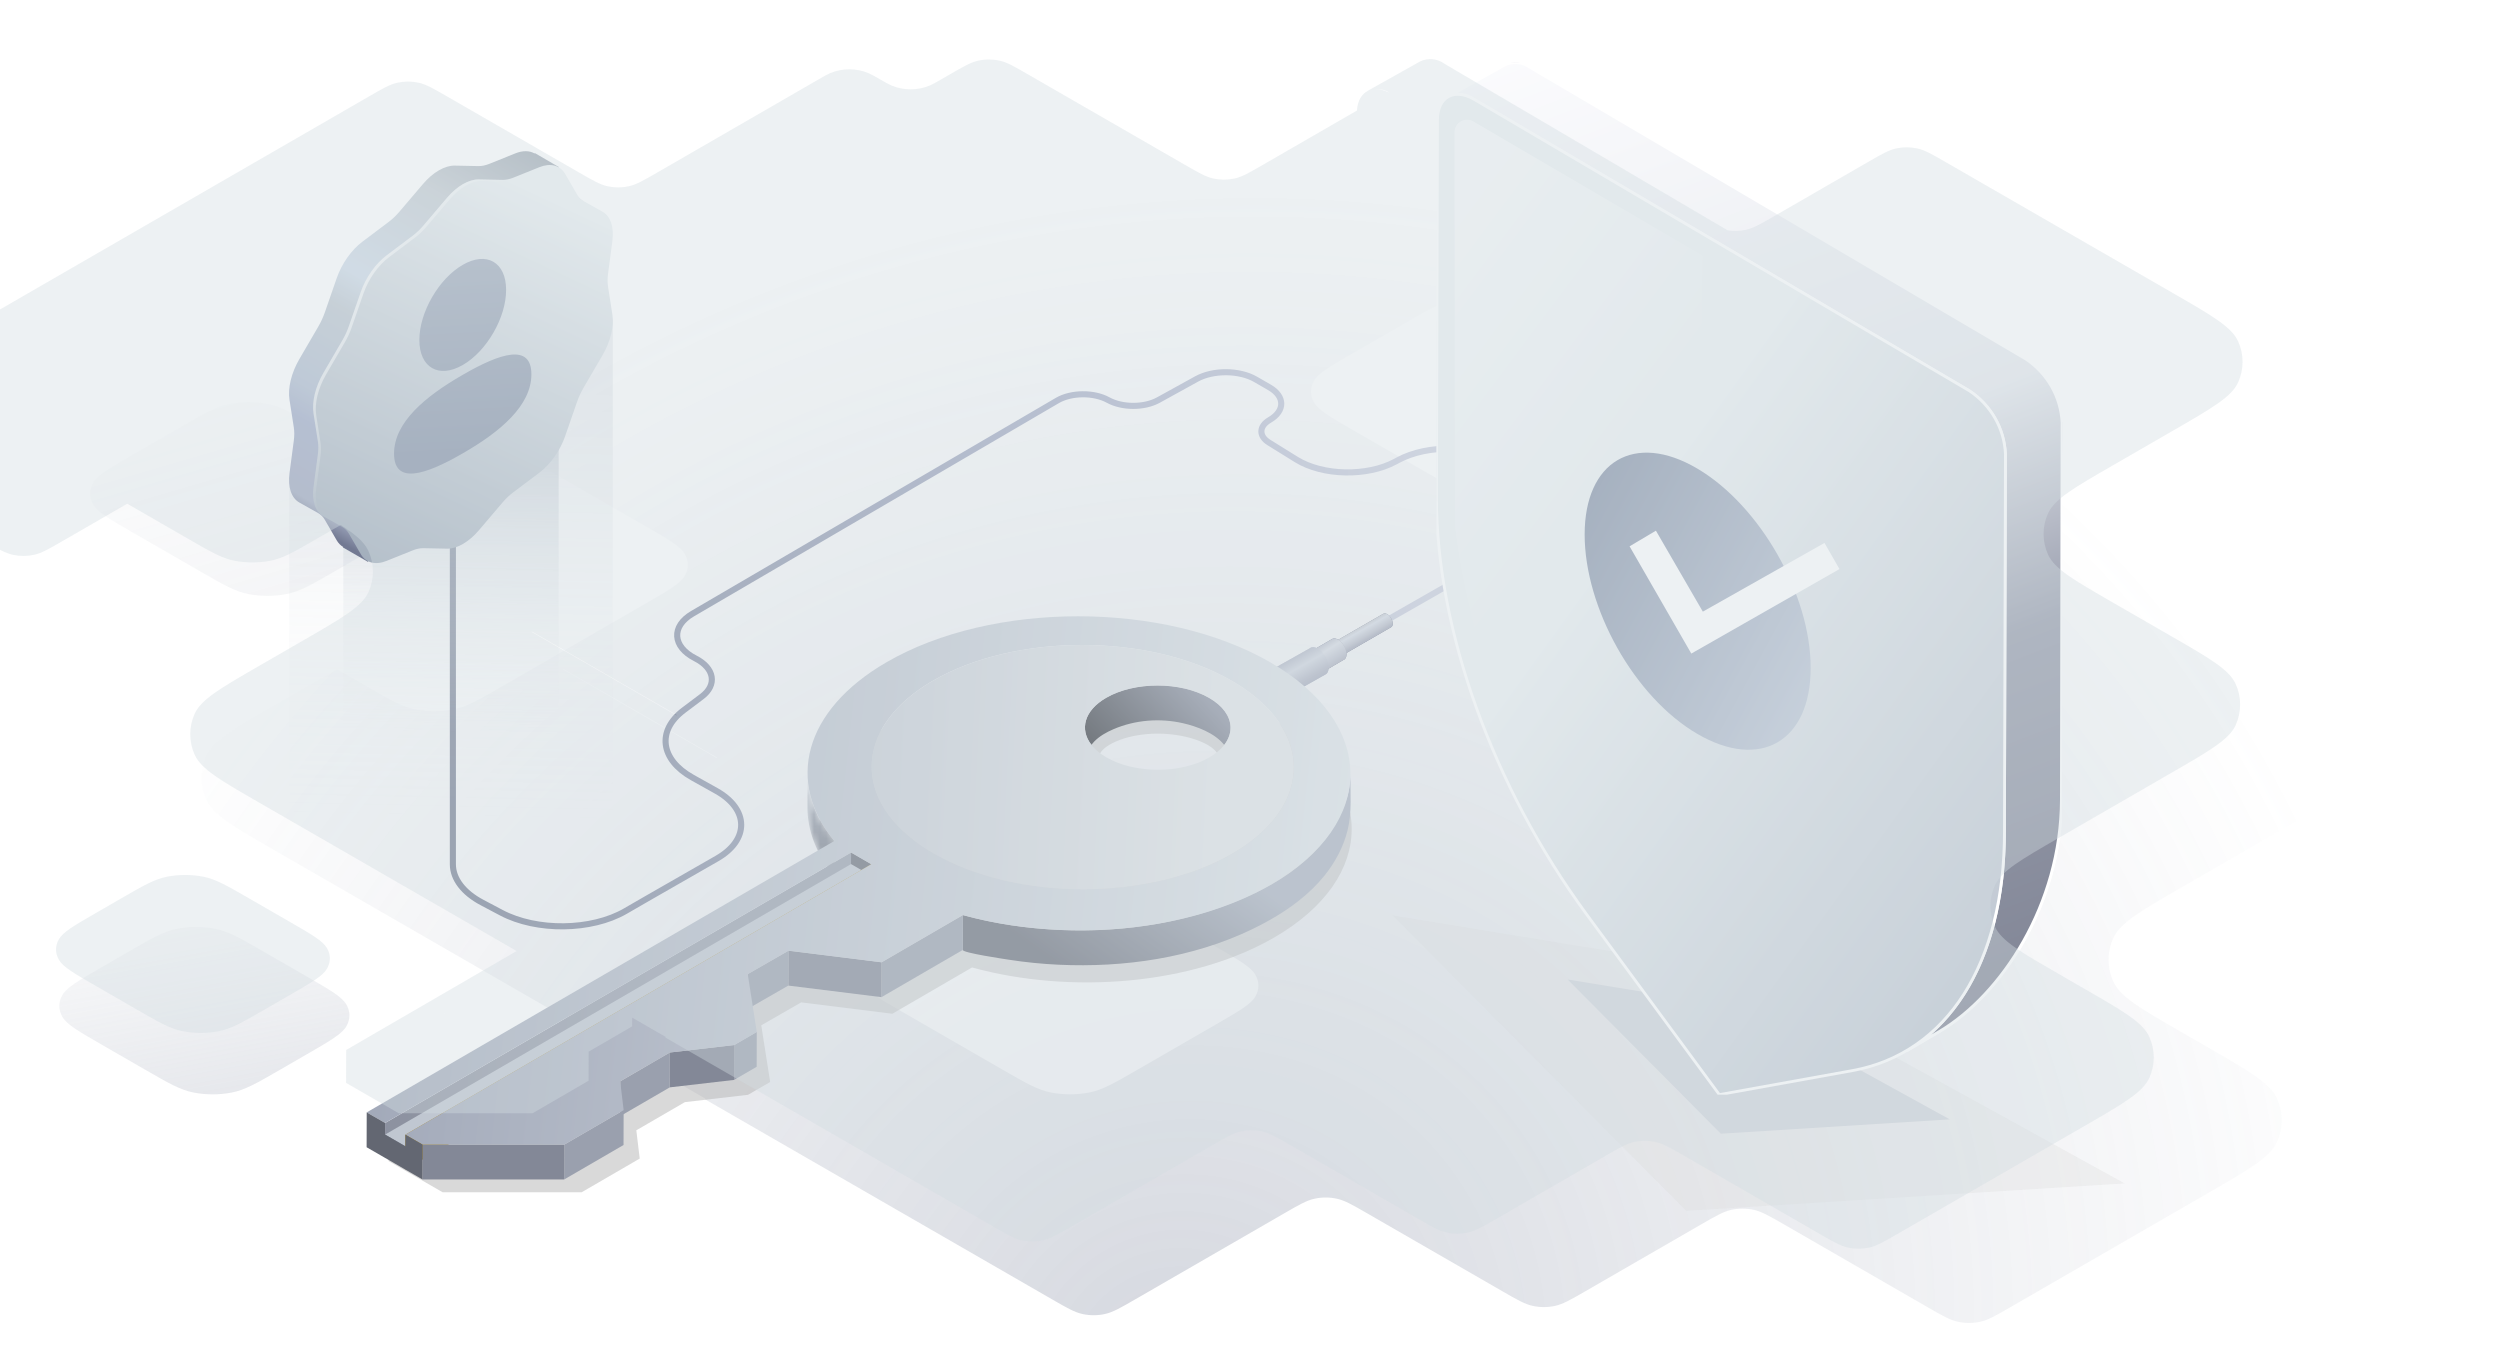 <svg width="410" height="224" viewBox="0 0 410 224" fill="none" xmlns="http://www.w3.org/2000/svg">
<g clip-path="url(#clip0_77315_54918)">
<path opacity="0.25" fill-rule="evenodd" clip-rule="evenodd" d="M92.415 109.733C92.403 109.726 92.389 109.726 92.377 109.733C92.352 109.748 92.352 109.784 92.377 109.799L117.525 124.295C117.537 124.301 117.551 124.301 117.563 124.295C117.589 124.28 117.589 124.243 117.563 124.229L92.415 109.733ZM115.641 180.226C115.668 180.21 115.668 180.171 115.641 180.156L44.985 139.429C38.312 135.583 34.975 133.659 33.83 131.161C32.787 128.885 32.786 126.267 33.828 123.991C34.971 121.491 38.306 119.566 44.977 115.715L52.849 111.169C59.52 107.318 62.855 105.393 63.999 102.893C65.041 100.617 65.04 97.999 63.996 95.723C62.851 93.225 59.514 91.301 52.841 87.455L44.357 82.565C41.891 81.143 40.658 80.432 39.349 80.148C38.141 79.885 36.891 79.885 35.683 80.149C34.374 80.434 33.142 81.146 30.677 82.57L10.915 93.979C8.45 95.402 7.217 96.114 5.909 96.399C4.701 96.663 3.451 96.663 2.243 96.401C0.934 96.116 -0.299 95.405 -2.765 93.984L-15.679 86.54C-22.352 82.694 -25.689 80.77 -26.834 78.272C-27.877 75.996 -27.878 73.378 -26.837 71.102C-25.693 68.602 -22.358 66.677 -15.687 62.825L64.046 16.792C66.511 15.369 67.743 14.657 69.052 14.371C70.26 14.108 71.51 14.107 72.718 14.37C74.027 14.655 75.26 15.366 77.726 16.787L100.559 29.948C103.025 31.37 104.258 32.081 105.567 32.365C106.775 32.628 108.025 32.627 109.233 32.364C110.542 32.078 111.774 31.367 114.24 29.943L142.224 13.786C143.22 13.211 143.718 12.924 144.215 12.715C146.35 11.816 148.757 11.815 150.892 12.713C151.389 12.921 151.887 13.208 152.883 13.783C153.88 14.357 154.378 14.644 154.874 14.853C157.01 15.75 159.417 15.75 161.552 14.85C162.049 14.641 162.547 14.354 163.543 13.779L165.012 12.931C167.437 11.531 168.649 10.831 169.935 10.543C171.169 10.267 172.45 10.267 173.685 10.542C174.971 10.828 176.184 11.528 178.61 12.926L205.807 28.603C208.273 30.024 209.506 30.735 210.815 31.02C212.023 31.283 213.273 31.282 214.481 31.018C215.79 30.733 217.022 30.021 219.488 28.598L242.483 15.322C244.948 13.898 246.181 13.187 247.489 12.901C248.697 12.637 249.947 12.637 251.155 12.9C252.464 13.184 253.697 13.895 256.163 15.317L294.668 37.511C297.134 38.933 298.367 39.644 299.676 39.928C300.884 40.191 302.134 40.191 303.342 39.927C304.651 39.642 305.883 38.93 308.348 37.507L324.436 28.218C326.901 26.795 328.134 26.083 329.443 25.798C330.65 25.534 331.901 25.534 333.108 25.796C334.417 26.081 335.651 26.792 338.117 28.213L377.687 51.022C384.361 54.869 387.697 56.792 388.843 59.291C389.886 61.567 389.887 64.184 388.845 66.461C387.702 68.96 384.366 70.886 377.696 74.737L366.984 80.921C360.314 84.773 356.978 86.698 355.835 89.198C354.793 91.474 354.794 94.092 355.837 96.368C356.983 98.866 360.319 100.79 366.993 104.636L377.265 110.558C383.939 114.404 387.275 116.327 388.421 118.826C389.464 121.102 389.465 123.719 388.423 125.996C387.28 128.495 383.944 130.421 377.274 134.272L357.741 145.549C351.07 149.401 347.735 151.326 346.591 153.826C345.55 156.102 345.551 158.72 346.594 160.996C347.739 163.494 351.076 165.418 357.749 169.264L362.259 171.864C368.933 175.71 372.269 177.634 373.415 180.132C374.458 182.408 374.459 185.026 373.417 187.302C372.274 189.802 368.938 191.727 362.268 195.579L329.76 214.347C327.295 215.77 326.062 216.482 324.753 216.768C323.546 217.031 322.296 217.032 321.088 216.769C319.779 216.484 318.546 215.773 316.079 214.352L292.618 200.828C290.151 199.407 288.918 198.696 287.609 198.411C286.402 198.148 285.151 198.149 283.944 198.412C282.635 198.698 281.402 199.41 278.937 200.833L260.039 211.743C257.574 213.167 256.342 213.878 255.033 214.164C253.825 214.428 252.575 214.428 251.367 214.165C250.058 213.881 248.825 213.17 246.359 211.748L224.252 199.006C221.786 197.584 220.553 196.873 219.244 196.589C218.036 196.326 216.786 196.326 215.578 196.59C214.269 196.876 213.037 197.587 210.572 199.011L186.205 213.079C183.739 214.502 182.507 215.214 181.198 215.499C179.99 215.763 178.74 215.763 177.532 215.501C176.223 215.216 174.99 214.505 172.524 213.084L115.641 180.295C115.614 180.28 115.614 180.241 115.641 180.226Z" fill="url(#paint0_radial_77315_54918)"/>
<path opacity="0.6" d="M199.417 155.288C203.234 157.488 205.142 158.588 205.874 159.853C206.546 161.014 206.546 162.27 205.875 163.431C205.144 164.697 203.236 165.798 199.422 168.001L186.517 175.451C182.702 177.654 180.795 178.755 178.602 179.178C176.589 179.566 174.412 179.567 172.399 179.18C170.205 178.759 168.297 177.659 164.481 175.459L147.989 165.953C144.173 163.753 142.264 162.653 141.532 161.388C140.86 160.227 140.86 158.971 141.531 157.81C142.262 156.544 144.17 155.443 147.984 153.241L160.889 145.79C164.704 143.588 166.611 142.486 168.805 142.063C170.818 141.675 172.994 141.675 175.007 142.061C177.201 142.483 179.109 143.583 182.925 145.782L199.417 155.288Z" fill="white"/>
<path opacity="0.3" d="M50.347 160.171C54.163 162.371 56.071 163.471 56.804 164.736C57.476 165.897 57.476 167.153 56.805 168.314C56.074 169.58 54.166 170.681 50.351 172.883L45.897 175.455C42.082 177.658 40.175 178.759 37.982 179.182C35.969 179.57 33.792 179.571 31.779 179.184C29.585 178.763 27.677 177.663 23.861 175.463L16.689 171.329C12.873 169.129 10.965 168.029 10.233 166.764C9.561 165.603 9.56 164.348 10.232 163.186C10.963 161.921 12.87 160.819 16.685 158.617L21.139 156.045C24.954 153.843 26.861 152.742 29.055 152.319C31.068 151.93 33.244 151.93 35.258 152.316C37.451 152.738 39.359 153.838 43.175 156.037L50.347 160.171Z" fill="url(#paint1_linear_77315_54918)"/>
<path d="M105.847 86.288C109.663 88.488 111.571 89.588 112.304 90.853C112.976 92.014 112.976 93.27 112.305 94.431C111.574 95.697 109.666 96.798 105.851 99.001L82.27 112.615C78.455 114.818 76.548 115.919 74.355 116.342C72.342 116.73 70.165 116.731 68.152 116.344C65.958 115.923 64.05 114.823 60.234 112.623L42.609 102.464C38.793 100.265 36.885 99.165 36.153 97.9C35.481 96.739 35.48 95.483 36.151 94.321C36.883 93.056 38.79 91.955 42.605 89.752L66.186 76.137C70.001 73.935 71.909 72.834 74.102 72.411C76.115 72.022 78.291 72.022 80.305 72.409C82.498 72.83 84.406 73.93 88.223 76.129L105.847 86.288Z" fill="white"/>
<path opacity="0.15" d="M62.886 76.367C66.702 78.566 68.611 79.666 69.343 80.931C70.015 82.092 70.015 83.348 69.344 84.51C68.613 85.775 66.705 86.876 62.89 89.079L54.88 93.704C51.065 95.906 49.157 97.007 46.964 97.43C44.952 97.819 42.775 97.819 40.761 97.433C38.568 97.011 36.66 95.911 32.844 93.712L21.75 87.317C17.933 85.117 16.025 84.017 15.293 82.752C14.621 81.591 14.62 80.335 15.292 79.174C16.023 77.908 17.93 76.807 21.745 74.605L29.756 69.98C33.571 67.777 35.478 66.676 37.671 66.253C39.684 65.865 41.861 65.864 43.874 66.251C46.068 66.672 47.976 67.772 51.792 69.972L62.886 76.367Z" fill="url(#paint2_linear_77315_54918)"/>
<path d="M264.472 59.671C268.288 61.871 270.196 62.971 270.929 64.236C271.601 65.397 271.601 66.653 270.93 67.814C270.199 69.08 268.291 70.181 264.476 72.383L255.815 77.384C252 79.587 250.093 80.688 247.899 81.111C245.886 81.499 243.71 81.5 241.696 81.113C239.503 80.692 237.595 79.592 233.779 77.392L221.967 70.584C218.15 68.384 216.242 67.284 215.51 66.019C214.838 64.858 214.838 63.602 215.509 62.441C216.24 61.175 218.147 60.074 221.962 57.871L230.624 52.87C234.439 50.668 236.346 49.567 238.539 49.144C240.552 48.756 242.729 48.755 244.742 49.142C246.935 49.563 248.844 50.663 252.66 52.863L264.472 59.671Z" fill="white"/>
<g style="mix-blend-mode:multiply" opacity="0.5">
<g filter="url(#filter0_f_77315_54918)">
<path d="M208.807 118.046C191.721 108.193 164.11 108.193 147.136 118.046C133.758 125.811 130.982 137.378 138.437 146.944L63.633 190.365L72.6 195.536H95.382L104.913 190.005L104.357 185.37L112.315 180.751L122.685 179.545L126.305 177.444L124.849 168.149L131.394 164.39L146.343 166.253L159.415 158.663C175.647 163.138 195.628 161.493 209.007 153.727C225.981 143.874 225.891 127.899 208.807 118.046ZM190.032 127.535C184.613 127.535 180.219 126.062 180.219 124.246C180.219 122.431 184.456 120.314 189.876 120.314C195.295 120.314 199.846 122.433 199.846 124.246C199.846 126.06 195.452 127.535 190.032 127.535Z" fill="#B3B3B3"/>
</g>
</g>
<path d="M217.999 107.107L249.764 88.957C254.941 85.999 255.109 81.202 250.143 78.126L246.394 75.803C241.839 72.981 234.182 72.826 229.296 75.457L228.846 75.699C224.206 78.198 216.935 78.049 212.612 75.368L208.105 72.573C206.414 71.524 206.463 69.89 208.216 68.875V68.875C210.763 67.4 210.761 65.013 208.211 63.54L205.915 62.213C203.258 60.678 198.964 60.65 196.247 62.149L189.971 65.612C187.671 66.882 184.049 66.882 181.748 65.613V65.613C179.4 64.317 175.686 64.348 173.404 65.682L113.573 100.644C110.046 102.705 110.252 106.055 114.023 107.966V107.966C117.187 109.57 117.654 112.315 115.093 114.243L112.128 116.475C107.676 119.826 108.284 124.572 113.54 127.509L117.45 129.693C122.873 132.723 122.929 137.734 117.573 140.803L106.15 147.349L102.545 149.431C96.982 152.644 88.024 152.757 82.223 149.688L79.04 148.004C76.001 146.397 74.271 144.127 74.271 141.748L74.271 75.811" stroke="url(#paint3_linear_77315_54918)"/>
<path fill-rule="evenodd" clip-rule="evenodd" d="M228.071 102.898C228.272 102.824 228.401 102.608 228.401 102.284C228.401 101.709 227.999 101.011 227.502 100.724C227.248 100.577 227.019 100.567 226.855 100.669L226.853 100.664L218.328 105.578L219.607 107.783L228.071 102.898Z" fill="#656B81"/>
<path fill-rule="evenodd" clip-rule="evenodd" d="M228.071 102.898C228.272 102.824 228.401 102.608 228.401 102.284C228.401 101.709 227.999 101.011 227.502 100.724C227.248 100.577 227.019 100.567 226.855 100.669L226.853 100.664L218.328 105.578L219.607 107.783L228.071 102.898Z" fill="url(#paint4_linear_77315_54918)"/>
<ellipse cx="2.045" cy="2.048" rx="2.045" ry="2.048" transform="matrix(0.866 0.501 0 1 207.992 109.086)" fill="#727688"/>
<path fill-rule="evenodd" clip-rule="evenodd" d="M220.279 108.256C220.61 108.155 220.824 107.817 220.824 107.299C220.824 106.415 220.205 105.342 219.441 104.9C219.092 104.698 218.772 104.663 218.529 104.77L218.525 104.764L214.977 106.832L216.937 110.212L220.279 108.256Z" fill="#656B81"/>
<path fill-rule="evenodd" clip-rule="evenodd" d="M220.279 108.256C220.61 108.155 220.824 107.817 220.824 107.299C220.824 106.415 220.205 105.342 219.441 104.9C219.092 104.698 218.772 104.663 218.529 104.77L218.525 104.764L214.977 106.832L216.937 110.212L220.279 108.256Z" fill="url(#paint5_linear_77315_54918)"/>
<ellipse cx="1.043" cy="1.044" rx="1.043" ry="1.044" transform="matrix(0.866 0.501 0 1 209.602 110.047)" fill="#797F94"/>
<ellipse cx="0.422" cy="0.422" rx="0.422" ry="0.422" transform="matrix(0.866 0.501 0 1 210.141 110.977)" fill="#636B81"/>
<path fill-rule="evenodd" clip-rule="evenodd" d="M217.321 110.64C217.683 110.475 217.912 110.062 217.912 109.454C217.912 108.324 217.119 106.948 216.141 106.383C215.588 106.063 215.093 106.071 214.769 106.343L206.664 110.899L209.177 115.23L217.321 110.64Z" fill="url(#paint6_linear_77315_54918)"/>
<g style="mix-blend-mode:lighten" opacity="0.4">
<path fill-rule="evenodd" clip-rule="evenodd" d="M228.398 102.284C228.398 102.608 228.27 102.824 228.068 102.898L220.815 107.084C220.823 107.16 220.827 107.234 220.827 107.307C220.827 107.84 220.602 108.182 220.255 108.272L217.904 109.648C217.859 110.148 217.643 110.49 217.321 110.637L209.178 115.226L206.665 110.895L214.77 106.34C215.054 106.101 215.467 106.065 215.937 106.274L218.528 104.765L218.536 104.777C218.779 104.672 219.097 104.708 219.445 104.909C219.451 104.913 219.458 104.917 219.465 104.921L226.85 100.664L226.853 100.669C227.016 100.567 227.246 100.577 227.5 100.724C227.996 101.011 228.398 101.709 228.398 102.284Z" fill="white"/>
</g>
<path d="M201.812 119.356C201.809 120.317 201.462 121.278 200.768 122.168C199.219 120.198 196.232 119.114 194.007 118.605C190.234 117.746 186.182 118.057 182.619 119.585C181.453 120.084 180.325 120.716 179.442 121.622C179.281 121.788 179.13 121.96 178.993 122.142C177.015 119.605 177.816 116.521 181.406 114.438C186.052 111.74 193.609 111.74 198.287 114.438C200.565 115.748 201.738 117.457 201.809 119.176C201.812 119.237 201.812 119.298 201.812 119.356Z" fill="url(#paint7_linear_77315_54918)"/>
<mask id="mask0_77315_54918" style="mask-type:luminance" maskUnits="userSpaceOnUse" x="132" y="126" width="5" height="18">
<path d="M132.422 132.399L132.438 126.68C132.426 130.52 133.891 134.363 136.827 137.9L136.811 143.619C133.875 140.082 132.41 136.239 132.422 132.399Z" fill="white"/>
</mask>
<g mask="url(#mask0_77315_54918)">
<path d="M132.438 126.68L132.422 132.399C132.41 136.237 133.875 140.082 136.811 143.619L136.827 137.9C133.891 134.363 132.426 130.52 132.438 126.68Z" fill="url(#paint8_linear_77315_54918)"/>
</g>
<path d="M142.892 141.728L142.877 147.449L139.555 145.531L139.57 139.812L142.892 141.728Z" fill="#6B6F7B"/>
<path d="M221.456 127.45C221.323 131.737 218.943 135.963 216.12 139.084C213.2 142.314 209.476 144.742 205.533 146.593C195.688 151.214 184.688 152.989 173.862 152.517C168.48 152.278 163.103 151.506 157.906 150.073L157.891 155.792C157.891 156.272 164.787 157.289 165.463 157.395C168.16 157.813 170.881 158.087 173.608 158.214C184.369 158.715 195.555 157.105 205.324 152.408C206.273 151.95 207.212 151.462 208.13 150.946C211.539 149.029 214.743 146.661 217.199 143.621C218.966 141.435 220.329 138.89 221.009 136.157C221.75 133.177 221.45 129.99 221.46 126.945C221.46 127.114 221.46 127.282 221.454 127.452L221.456 127.45Z" fill="url(#paint9_linear_77315_54918)"/>
<path d="M157.911 150.07L157.896 155.791L144.555 163.535L144.57 157.816L157.911 150.07Z" fill="#9AA0AE"/>
<path d="M144.565 157.814L144.55 163.533L129.289 161.635L129.305 155.914L144.565 157.814Z" fill="#838897"/>
<path d="M129.304 155.914L129.289 161.635L122.609 165.47L122.625 159.751L129.304 155.914Z" fill="#9AA0AE"/>
<path d="M124.11 169.234L124.095 174.953L120.398 177.1L120.414 171.381L124.11 169.234Z" fill="#9AA0AE"/>
<path d="M120.417 171.383L120.401 177.102L109.82 178.33L109.836 172.612L120.417 171.383Z" fill="#838897"/>
<path d="M109.846 172.617L109.83 178.336L101.703 183.053L101.721 177.334L109.846 172.617Z" fill="#9AA0AE"/>
<path d="M139.573 139.812L139.557 145.531L63.141 189.89L63.156 184.171L139.573 139.812Z" fill="url(#paint10_linear_77315_54918)"/>
<path d="M142.895 143.626L66.478 187.985L63.156 186.069L139.573 141.711L142.895 143.626Z" fill="#C0C7D1"/>
<path d="M142.901 141.727L142.885 147.447L66.469 191.806L66.484 186.085L142.901 141.727Z" fill="#B58E20"/>
<path d="M102.276 182.062L102.26 187.781L92.531 193.428L92.547 187.709L102.276 182.062Z" fill="#9AA0AE"/>
<path d="M92.547 187.711L92.531 193.43H69.273L69.291 187.711H92.547Z" fill="#838897"/>
<path d="M208.323 108.614C190.885 98.556 162.7 98.556 145.377 108.612C131.719 116.54 128.887 128.348 136.833 137.917L60.141 182.432L63.155 184.169L139.572 139.811L142.895 141.729L66.475 186.087L69.294 187.713H92.55L102.279 182.066L101.711 177.335L109.836 172.618L120.417 171.389L124.111 169.245L122.628 159.756L129.308 155.919L144.57 157.819L157.911 150.073C174.482 154.642 194.875 152.961 208.529 145.035C225.856 134.981 225.764 118.671 208.323 108.616V108.614ZM212.176 126.464C211.923 131.373 208.582 136.233 202.143 139.972C188.683 147.784 166.712 147.788 153.163 139.972C146.603 136.188 143.201 131.257 142.968 126.29C142.956 126.029 142.954 125.771 142.96 125.509C142.962 125.431 142.962 125.352 142.966 125.274C142.968 125.192 142.974 125.112 142.98 125.03C142.986 124.951 142.988 124.873 142.993 124.795C143.001 124.713 143.011 124.632 143.019 124.55C143.025 124.472 143.033 124.394 143.04 124.317C143.052 124.235 143.062 124.155 143.074 124.073C143.085 123.995 143.095 123.916 143.111 123.836C143.123 123.754 143.138 123.676 143.154 123.596C143.168 123.517 143.181 123.439 143.199 123.361C143.217 123.279 143.236 123.198 143.252 123.12C143.27 123.042 143.285 122.964 143.305 122.887C143.324 122.805 143.348 122.725 143.369 122.643C143.389 122.566 143.409 122.488 143.432 122.41C143.458 122.332 143.483 122.249 143.509 122.169C143.53 122.093 143.556 122.015 143.581 121.938C143.607 121.856 143.638 121.778 143.665 121.698C143.691 121.621 143.718 121.543 143.748 121.467C143.779 121.385 143.81 121.306 143.844 121.226C143.871 121.15 143.902 121.076 143.934 120.999C143.967 120.917 144.004 120.839 144.037 120.761C144.071 120.684 144.104 120.606 144.139 120.53C144.177 120.451 144.216 120.373 144.255 120.295C144.292 120.219 144.327 120.144 144.367 120.068C144.406 119.99 144.449 119.911 144.49 119.833C144.529 119.757 144.568 119.682 144.611 119.606C144.654 119.528 144.701 119.452 144.746 119.373C144.79 119.297 144.831 119.223 144.876 119.146C144.923 119.07 144.974 118.992 145.023 118.914C145.068 118.841 145.113 118.765 145.16 118.692C145.211 118.614 145.264 118.538 145.316 118.46C145.364 118.387 145.414 118.313 145.465 118.241C145.518 118.162 145.575 118.086 145.632 118.008C145.685 117.937 145.736 117.865 145.789 117.792C145.845 117.716 145.906 117.638 145.965 117.562C146.018 117.491 146.075 117.419 146.131 117.346C146.194 117.27 146.255 117.196 146.319 117.119C146.376 117.049 146.435 116.977 146.494 116.906C146.558 116.83 146.625 116.756 146.693 116.679C146.756 116.609 146.815 116.538 146.88 116.468C146.946 116.396 147.017 116.319 147.087 116.247C147.152 116.176 147.215 116.106 147.281 116.036C147.352 115.963 147.428 115.889 147.5 115.814C147.567 115.748 147.632 115.677 147.702 115.609C147.779 115.533 147.859 115.46 147.935 115.384C148.006 115.319 148.072 115.253 148.143 115.184C148.225 115.108 148.311 115.036 148.394 114.959C148.464 114.895 148.535 114.83 148.607 114.768C148.691 114.691 148.782 114.617 148.868 114.541C148.94 114.478 149.011 114.417 149.087 114.355C149.173 114.279 149.267 114.208 149.357 114.136C149.434 114.071 149.508 114.009 149.589 113.944C149.681 113.874 149.777 113.801 149.869 113.729C149.951 113.67 150.029 113.606 150.11 113.547C150.207 113.471 150.311 113.396 150.415 113.322C150.493 113.265 150.57 113.206 150.648 113.152C150.756 113.075 150.864 113.001 150.971 112.927C151.05 112.87 151.128 112.817 151.206 112.76C151.324 112.682 151.445 112.604 151.563 112.526C151.639 112.479 151.712 112.43 151.788 112.379C151.923 112.293 152.064 112.205 152.203 112.119C152.266 112.081 152.325 112.042 152.386 112.003C152.587 111.88 152.795 111.757 153.005 111.635C166.465 103.823 188.436 103.823 201.987 111.635C202.198 111.759 202.408 111.882 202.614 112.005C202.68 112.048 202.745 112.089 202.813 112.132C202.95 112.216 203.086 112.301 203.221 112.385C203.305 112.437 203.389 112.494 203.472 112.551C203.583 112.623 203.699 112.698 203.808 112.77C203.891 112.827 203.969 112.88 204.049 112.936C204.159 113.013 204.269 113.087 204.374 113.163C204.457 113.22 204.531 113.275 204.61 113.334C204.713 113.406 204.821 113.482 204.921 113.559C205.003 113.621 205.082 113.682 205.162 113.744C205.258 113.817 205.354 113.891 205.448 113.964C205.526 114.026 205.603 114.087 205.679 114.151C205.771 114.224 205.867 114.298 205.957 114.372C206.034 114.437 206.106 114.5 206.182 114.562C206.269 114.639 206.359 114.711 206.443 114.787C206.519 114.852 206.59 114.916 206.658 114.981C206.743 115.057 206.831 115.132 206.911 115.208C206.982 115.272 207.052 115.339 207.123 115.407C207.201 115.484 207.283 115.556 207.362 115.634C207.428 115.701 207.497 115.769 207.563 115.836C207.64 115.912 207.714 115.987 207.789 116.063C207.855 116.133 207.918 116.2 207.984 116.27C208.055 116.347 208.127 116.421 208.196 116.497C208.261 116.568 208.319 116.638 208.382 116.709C208.449 116.785 208.519 116.859 208.588 116.939C208.647 117.01 208.703 117.08 208.762 117.151C208.827 117.229 208.893 117.307 208.956 117.384C209.013 117.456 209.068 117.526 209.122 117.599C209.185 117.677 209.246 117.753 209.305 117.832C209.361 117.904 209.412 117.978 209.465 118.051C209.522 118.129 209.581 118.205 209.634 118.284C209.685 118.356 209.736 118.432 209.785 118.505C209.837 118.583 209.892 118.661 209.941 118.739C209.988 118.812 210.033 118.886 210.082 118.959C210.133 119.037 210.184 119.119 210.231 119.197C210.276 119.274 210.317 119.346 210.362 119.422C210.407 119.501 210.454 119.579 210.499 119.661C210.543 119.737 210.582 119.812 210.621 119.886C210.666 119.968 210.707 120.046 210.75 120.127C210.789 120.203 210.823 120.277 210.862 120.352C210.901 120.434 210.94 120.514 210.977 120.596C211.015 120.672 211.048 120.747 211.081 120.823C211.118 120.901 211.154 120.984 211.189 121.064C211.222 121.14 211.252 121.218 211.281 121.295C211.314 121.377 211.348 121.457 211.379 121.539C211.406 121.616 211.432 121.694 211.461 121.77C211.493 121.852 211.52 121.932 211.547 122.015C211.573 122.091 211.598 122.169 211.62 122.247C211.645 122.33 211.673 122.408 211.696 122.488C211.722 122.566 211.741 122.645 211.761 122.723C211.782 122.805 211.806 122.885 211.827 122.967C211.847 123.046 211.865 123.122 211.88 123.2C211.9 123.282 211.92 123.367 211.937 123.447C211.955 123.523 211.969 123.601 211.982 123.68C211.996 123.762 212.014 123.842 212.027 123.926C212.041 124.004 212.049 124.083 212.061 124.159C212.074 124.243 212.086 124.325 212.098 124.406C212.106 124.484 212.115 124.562 212.123 124.644C212.131 124.726 212.141 124.807 212.149 124.889C212.155 124.967 212.16 125.045 212.166 125.124C212.168 125.208 212.178 125.29 212.18 125.37C212.182 125.448 212.182 125.527 212.186 125.607C212.188 125.689 212.188 125.773 212.192 125.853C212.192 126.059 212.184 126.26 212.174 126.466L212.176 126.464Z" fill="url(#paint11_linear_77315_54918)"/>
<path d="M66.477 186.083L66.471 187.982L63.155 186.069V184.167L60.141 182.43L60.125 188.149L63.139 189.886L66.462 191.803V191.706V191.803L69.276 193.427L69.294 187.708L66.477 186.083Z" fill="#636772"/>
<path d="M212.186 125.615C212.182 125.535 212.182 125.457 212.18 125.379C212.18 125.297 212.168 125.216 212.166 125.132C212.16 125.054 212.154 124.976 212.148 124.895C212.141 124.815 212.133 124.733 212.123 124.653C212.115 124.571 212.107 124.492 212.097 124.414C212.088 124.332 212.076 124.25 212.062 124.166C212.05 124.091 212.043 124.013 212.029 123.933C212.013 123.849 211.998 123.769 211.984 123.686C211.968 123.608 211.955 123.53 211.939 123.454C211.921 123.371 211.902 123.287 211.882 123.207C211.864 123.129 211.849 123.052 211.829 122.974C211.806 122.892 211.784 122.812 211.761 122.73C211.741 122.651 211.721 122.573 211.696 122.495C211.674 122.413 211.645 122.334 211.622 122.252C211.598 122.174 211.573 122.096 211.547 122.019C211.52 121.939 211.492 121.857 211.461 121.775C211.432 121.7 211.408 121.62 211.379 121.546C211.347 121.464 211.314 121.384 211.281 121.301C211.249 121.225 211.222 121.147 211.189 121.07C211.153 120.99 211.118 120.908 211.081 120.83C211.048 120.754 211.014 120.677 210.977 120.603C210.94 120.521 210.901 120.44 210.862 120.358C210.822 120.286 210.789 120.21 210.75 120.133C210.707 120.053 210.666 119.973 210.621 119.893C210.581 119.82 210.542 119.744 210.499 119.668C210.454 119.585 210.407 119.507 210.362 119.429C210.317 119.353 210.274 119.28 210.229 119.204C210.182 119.126 210.131 119.045 210.08 118.965C210.033 118.893 209.988 118.82 209.941 118.748C209.89 118.668 209.837 118.59 209.782 118.511C209.733 118.439 209.682 118.363 209.631 118.29C209.579 118.212 209.52 118.136 209.463 118.057C209.41 117.983 209.359 117.911 209.302 117.838C209.244 117.76 209.181 117.684 209.12 117.605C209.067 117.531 209.011 117.463 208.954 117.388C208.893 117.314 208.824 117.234 208.76 117.155C208.701 117.085 208.644 117.017 208.585 116.946C208.519 116.868 208.448 116.792 208.382 116.715C208.319 116.645 208.26 116.574 208.196 116.506C208.129 116.43 208.055 116.353 207.984 116.277C207.918 116.207 207.855 116.14 207.788 116.07C207.716 115.993 207.639 115.919 207.563 115.843C207.496 115.776 207.428 115.708 207.361 115.641C207.283 115.563 207.201 115.489 207.122 115.414C207.052 115.346 206.981 115.279 206.911 115.215C206.83 115.138 206.742 115.062 206.658 114.988C206.59 114.923 206.519 114.859 206.443 114.794C206.358 114.718 206.268 114.643 206.182 114.569C206.106 114.504 206.031 114.442 205.957 114.377C205.867 114.303 205.771 114.229 205.679 114.156C205.602 114.092 205.526 114.029 205.448 113.968C205.352 113.896 205.258 113.822 205.162 113.749C205.079 113.687 205.001 113.626 204.919 113.563C204.819 113.489 204.711 113.413 204.607 113.338C204.529 113.28 204.453 113.225 204.372 113.168C204.264 113.092 204.155 113.017 204.045 112.941C203.965 112.884 203.886 112.832 203.804 112.775C203.694 112.702 203.579 112.63 203.467 112.556C203.385 112.501 203.301 112.444 203.217 112.391C203.081 112.307 202.948 112.223 202.809 112.139C202.743 112.096 202.678 112.055 202.609 112.012C202.406 111.889 202.194 111.765 201.985 111.642C188.432 103.828 166.461 103.828 153 111.642C152.793 111.761 152.585 111.887 152.383 112.01C152.321 112.049 152.262 112.088 152.199 112.123C152.06 112.211 151.919 112.297 151.784 112.385C151.708 112.436 151.635 112.483 151.559 112.53C151.441 112.61 151.32 112.689 151.202 112.767C151.124 112.824 151.045 112.877 150.967 112.931C150.859 113.006 150.75 113.082 150.644 113.156C150.564 113.213 150.489 113.272 150.411 113.329C150.305 113.401 150.201 113.477 150.103 113.552C150.023 113.612 149.943 113.677 149.862 113.735C149.77 113.808 149.674 113.88 149.58 113.951C149.502 114.015 149.428 114.078 149.351 114.142C149.261 114.215 149.169 114.285 149.081 114.362C149.004 114.422 148.934 114.485 148.861 114.545C148.775 114.622 148.685 114.698 148.601 114.772C148.529 114.835 148.458 114.9 148.387 114.964C148.305 115.04 148.219 115.113 148.137 115.189C148.066 115.256 148 115.324 147.929 115.389C147.853 115.463 147.772 115.537 147.696 115.612C147.626 115.68 147.561 115.751 147.494 115.817C147.42 115.894 147.345 115.966 147.275 116.038C147.206 116.109 147.146 116.179 147.081 116.25C147.01 116.322 146.94 116.398 146.873 116.471C146.809 116.541 146.75 116.612 146.687 116.682C146.621 116.758 146.552 116.833 146.487 116.909C146.429 116.979 146.37 117.052 146.313 117.122C146.249 117.199 146.188 117.275 146.125 117.349C146.068 117.424 146.013 117.496 145.959 117.566C145.9 117.641 145.839 117.721 145.782 117.795C145.729 117.87 145.679 117.942 145.626 118.012C145.569 118.091 145.512 118.167 145.459 118.245C145.408 118.318 145.357 118.39 145.31 118.464C145.257 118.543 145.205 118.619 145.154 118.697C145.105 118.77 145.06 118.846 145.015 118.918C144.968 118.997 144.917 119.075 144.87 119.151C144.825 119.227 144.781 119.304 144.74 119.378C144.695 119.456 144.648 119.533 144.605 119.611C144.564 119.687 144.523 119.764 144.484 119.84C144.443 119.918 144.399 119.996 144.36 120.075C144.321 120.151 144.286 120.227 144.249 120.302C144.209 120.38 144.17 120.46 144.133 120.538C144.1 120.613 144.066 120.693 144.031 120.767C143.998 120.847 143.963 120.926 143.927 121.006C143.898 121.082 143.867 121.159 143.837 121.233C143.804 121.315 143.773 121.393 143.743 121.475C143.714 121.552 143.686 121.63 143.661 121.704C143.634 121.787 143.602 121.865 143.577 121.947C143.551 122.023 143.526 122.102 143.504 122.176C143.479 122.258 143.453 122.34 143.428 122.419C143.406 122.497 143.387 122.575 143.367 122.651C143.344 122.732 143.322 122.814 143.303 122.896C143.281 122.97 143.265 123.05 143.248 123.129C143.232 123.207 143.212 123.287 143.195 123.369C143.177 123.448 143.164 123.526 143.15 123.606C143.136 123.686 143.118 123.765 143.109 123.847C143.093 123.925 143.083 124.003 143.071 124.082C143.06 124.164 143.048 124.246 143.038 124.326C143.028 124.402 143.021 124.481 143.015 124.559C143.007 124.641 142.999 124.721 142.989 124.804C142.983 124.882 142.981 124.96 142.975 125.04C142.97 125.12 142.964 125.203 142.962 125.283C142.962 125.361 142.962 125.441 142.956 125.52C142.95 125.78 142.954 126.038 142.964 126.3C143.197 131.266 146.601 136.198 153.161 139.98C166.71 147.797 188.681 147.795 202.141 139.98C208.582 136.243 211.921 131.381 212.174 126.472C212.182 126.269 212.192 126.067 212.192 125.862C212.188 125.78 212.188 125.696 212.186 125.615ZM200.764 122.182C200.192 122.919 199.383 123.61 198.339 124.217C193.693 126.917 186.134 126.917 181.457 124.217C180.393 123.604 179.571 122.904 178.989 122.156C177.011 119.619 177.812 116.535 181.402 114.452C186.048 111.754 193.605 111.754 198.282 114.452C200.561 115.762 201.734 117.47 201.804 119.19C201.808 119.251 201.808 119.312 201.808 119.37C201.804 120.331 201.458 121.292 200.764 122.182Z" fill="url(#paint12_linear_77315_54918)"/>
<g opacity="0.3" filter="url(#filter1_f_77315_54918)">
<path d="M285.675 159.521L228.406 150.133L276.54 198.577L348.439 194.077L285.675 159.521Z" fill="#D9D9D9"/>
</g>
<g filter="url(#filter2_f_77315_54918)">
<path d="M286.988 165.535L257.086 160.633L282.218 185.928L319.759 183.578L286.988 165.535Z" fill="#D1D5DC"/>
</g>
<g clip-path="url(#clip1_77315_54918)">
<path d="M332.267 58.897L250.976 11.076C250.38 10.634 249.673 10.361 248.93 10.287C248.188 10.212 247.438 10.338 246.764 10.652L237.477 15.863C238.156 15.55 238.909 15.423 239.656 15.498C240.403 15.572 241.115 15.845 241.715 16.286L322.979 64.107C324.725 65.267 326.17 66.811 327.196 68.616C328.223 70.421 328.804 72.437 328.892 74.502L328.73 136.394C328.73 153.533 322.817 166.309 312.693 172.313L318.093 169.139C328.217 163.135 338.017 148.323 338.071 131.183L338.179 69.291C338.079 67.229 337.493 65.218 336.467 63.415C335.441 61.611 334.004 60.065 332.267 58.897Z" fill="url(#paint13_linear_77315_54918)" stroke="white" stroke-width="0.464"/>
<path d="M332.267 58.897L250.976 11.076C250.38 10.634 249.673 10.361 248.93 10.287C248.188 10.212 247.438 10.338 246.764 10.652L237.477 15.863C238.156 15.55 238.909 15.423 239.656 15.498C240.403 15.572 241.115 15.845 241.715 16.286L322.979 64.107C324.725 65.267 326.17 66.811 327.196 68.616C328.223 70.421 328.804 72.437 328.892 74.502L328.73 136.394C328.73 153.533 322.817 166.309 312.693 172.313L318.093 169.139C328.217 163.135 338.017 148.323 338.071 131.183L338.179 69.291C338.079 67.229 337.493 65.218 336.467 63.415C335.441 61.611 334.004 60.065 332.267 58.897Z" fill="url(#paint14_linear_77315_54918)" stroke="white" stroke-width="0.464"/>
<path d="M322.979 64.092C324.725 65.251 326.169 66.796 327.196 68.601C328.222 70.406 328.803 72.422 328.891 74.487L328.729 136.379C328.729 158.015 319.307 172.747 303.81 175.577L281.969 179.518L260.181 149.921C244.765 128.92 235.586 103.237 235.586 81.654L235.748 19.709C235.748 15.901 238.448 14.42 241.714 16.271L322.979 64.092Z" fill="url(#paint15_linear_77315_54918)" stroke="white" stroke-width="0.464"/>
<g opacity="0.6" filter="url(#filter3_f_77315_54918)">
<path d="M279.25 41.915L241.629 19.916C240.26 19.116 238.54 20.104 238.541 21.689L238.579 86.097C238.579 86.097 240.769 107.712 250.482 127.012C260.195 146.311 278.373 167.483 278.373 167.483L279.25 41.915Z" fill="url(#paint16_linear_77315_54918)"/>
</g>
<path d="M259.883 87.658C259.883 99.666 267.982 114.293 278.349 120.35C288.717 126.407 296.951 121.567 296.951 109.532C296.951 97.497 288.636 82.897 278.349 76.84C268.063 70.783 259.883 75.65 259.883 87.658Z" fill="url(#paint17_linear_77315_54918)"/>
<path d="M267.25 89.597L271.57 87.031L279.264 100.309L299.216 89.041L301.672 93.326L277.374 107.186L267.25 89.597Z" fill="white"/>
</g>
<path opacity="0.2" d="M47.43 79.164L100.497 52.373L100.497 140.771L47.43 167.562L47.43 79.164Z" fill="url(#paint18_linear_77315_54918)"/>
<path opacity="0.4" d="M56.297 83.484L91.62 65.652L91.62 124.491L56.297 142.324L56.297 83.484Z" fill="url(#paint19_linear_77315_54918)"/>
<path fill-rule="evenodd" clip-rule="evenodd" d="M69.369 30.177C71.008 28.25 72.957 27.125 74.596 27.159L78.455 27.239C79.007 27.25 79.602 27.13 80.217 26.883L84.513 25.154C85.725 24.666 86.828 24.684 87.674 25.17L87.713 25.101L91.644 27.39L90.77 28.905L90.022 28.47L90.689 29.622C90.968 30.103 91.335 30.475 91.778 30.724L94.871 32.463C96.185 33.201 96.787 34.994 96.486 37.27L95.778 42.63C95.677 43.397 95.677 44.12 95.778 44.769L96.486 49.311C96.787 51.24 96.185 53.728 94.871 55.984L91.778 61.294C91.335 62.054 90.968 62.851 90.689 63.654L88.742 69.264C87.915 71.647 86.338 73.88 84.513 75.253L80.217 78.485C79.602 78.948 79.007 79.515 78.455 80.164L74.596 84.699C72.957 86.626 71.008 87.751 69.369 87.717L65.51 87.637C64.958 87.626 64.363 87.746 63.748 87.993L59.566 89.676L61.211 90.625L60.336 92.14L56.222 89.765L56.264 89.691C55.848 89.445 55.495 89.086 55.223 88.616L53.276 85.254C52.997 84.773 52.63 84.401 52.187 84.152L49.094 82.413C47.78 81.675 47.178 79.882 47.478 77.606L48.187 72.246C48.288 71.479 48.288 70.757 48.187 70.107L47.478 65.565C47.178 63.636 47.78 61.148 49.094 58.892L52.187 53.582C52.63 52.822 52.997 52.025 53.276 51.222L55.223 45.612C56.05 43.229 57.627 40.996 59.452 39.623L63.748 36.391C64.363 35.928 64.958 35.361 65.51 34.712L69.369 30.177Z" fill="url(#paint20_linear_77315_54918)"/>
<path d="M78.539 29.424C76.9 29.39 74.951 30.515 73.312 32.442L69.454 36.977C68.902 37.626 68.306 38.193 67.692 38.656L63.395 41.888C61.57 43.261 59.993 45.495 59.166 47.877L57.219 53.488C56.941 54.29 56.573 55.087 56.13 55.847L53.037 61.157C51.723 63.413 51.121 65.901 51.422 67.83L52.13 72.372C52.232 73.022 52.232 73.744 52.13 74.511L51.422 79.871C51.121 82.147 51.723 83.94 53.037 84.678L56.13 86.417C56.573 86.666 56.941 87.038 57.219 87.519L59.166 90.881C59.993 92.309 61.57 92.722 63.395 91.987L67.692 90.258C68.306 90.011 68.902 89.891 69.454 89.902L73.312 89.982C74.951 90.016 76.9 88.891 78.539 86.965L82.398 82.429C82.95 81.78 83.545 81.213 84.16 80.751L88.457 77.518C90.281 76.145 91.858 73.912 92.685 71.529L94.632 65.919C94.911 65.116 95.279 64.319 95.721 63.559L98.815 58.249C100.128 55.993 100.731 53.505 100.43 51.576L99.721 47.034C99.62 46.385 99.62 45.662 99.721 44.895L100.43 39.535C100.731 37.259 100.128 35.466 98.815 34.728L95.721 32.989C95.279 32.74 94.911 32.368 94.632 31.887L92.685 28.525C91.858 27.097 90.281 26.685 88.457 27.419L84.16 29.148C83.545 29.395 82.95 29.515 82.398 29.504L78.539 29.424Z" fill="url(#paint21_linear_77315_54918)"/>
<path fill-rule="evenodd" clip-rule="evenodd" d="M73.313 32.442C74.952 30.516 76.901 29.39 78.54 29.424L82.399 29.504C82.951 29.516 83.546 29.395 84.161 29.148L88.457 27.419C89.8 26.879 91.008 26.96 91.883 27.609C91.062 27.215 90.027 27.23 88.896 27.684L84.6 29.413C83.985 29.66 83.39 29.781 82.838 29.769L78.979 29.689C77.34 29.655 75.391 30.781 73.752 32.707L69.893 37.243C69.341 37.892 68.746 38.459 68.131 38.921L63.835 42.154C62.01 43.527 60.433 45.76 59.606 48.143L57.659 53.753C57.38 54.556 57.012 55.353 56.57 56.112L53.477 61.423C52.163 63.678 51.561 66.166 51.861 68.095L52.57 72.637C52.671 73.287 52.671 74.01 52.57 74.776L51.861 80.136C51.58 82.265 52.088 83.97 53.23 84.787L53.038 84.679C51.724 83.941 51.122 82.148 51.423 79.871L52.131 74.512C52.233 73.745 52.233 73.022 52.131 72.372L51.423 67.831C51.122 65.901 51.724 63.413 53.038 61.158L56.131 55.847C56.574 55.088 56.942 54.291 57.22 53.488L59.167 47.878C59.994 45.495 61.571 43.262 63.396 41.889L67.692 38.656C68.307 38.194 68.902 37.627 69.454 36.978L73.313 32.442ZM56.378 86.575L56.57 86.683C57.012 86.931 57.38 87.303 57.659 87.784L59.606 91.146C59.824 91.524 60.095 91.83 60.409 92.063C59.905 91.821 59.482 91.425 59.167 90.882L57.22 87.52C56.995 87.131 56.712 86.814 56.378 86.575ZM99.062 34.885L96.161 33.255C96.076 33.207 95.993 33.154 95.914 33.097L98.815 34.728C98.901 34.776 98.983 34.829 99.062 34.885Z" fill="url(#paint22_linear_77315_54918)"/>
<g filter="url(#filter4_d_77315_54918)">
<path fill-rule="evenodd" clip-rule="evenodd" d="M68.939 55.344C68.939 59.881 72.123 61.721 76.052 59.453L76.102 59.424C80.016 57.149 83.179 51.644 83.166 47.131C83.166 42.594 79.98 40.757 76.052 43.025C72.123 45.293 68.939 50.808 68.939 55.344ZM76.159 61C82.175 57.527 87.312 55.843 87.312 60.977C87.312 66.111 82.208 70.386 76.159 73.878L76.049 73.941L75.94 74.004C69.891 77.497 64.787 79.116 64.787 73.982C64.787 68.848 69.924 64.6 75.94 61.127L76.049 61.063L76.159 61Z" fill="url(#paint23_linear_77315_54918)"/>
</g>
<g style="mix-blend-mode:hue">
<path fill-rule="evenodd" clip-rule="evenodd" d="M283.332 37.776L236.898 10.46C236.336 10.043 235.668 9.785 234.967 9.715C234.266 9.645 233.559 9.764 232.923 10.06L224.156 14.979C224.229 14.945 224.302 14.914 224.376 14.885C223.338 15.367 222.648 16.485 222.536 18.13L207.183 26.994C204.856 28.338 203.692 29.009 202.457 29.279C201.317 29.528 200.137 29.528 198.997 29.28C197.761 29.011 196.597 28.34 194.27 26.999L168.598 12.202C166.31 10.883 165.166 10.223 163.953 9.953C162.786 9.692 161.577 9.693 160.41 9.954C159.197 10.225 158.054 10.886 155.766 12.206L154.382 13.006C153.441 13.549 152.971 13.82 152.502 14.017C150.487 14.866 148.215 14.867 146.2 14.02C145.731 13.822 145.26 13.551 144.32 13.009L144.319 13.009L144.319 13.009C143.379 12.467 142.909 12.196 142.44 11.999C140.424 11.152 138.152 11.152 136.137 12.001C135.668 12.198 135.198 12.47 134.258 13.013L107.841 28.264C105.514 29.608 104.351 30.279 103.116 30.549C101.976 30.798 100.796 30.798 99.656 30.55C98.42 30.282 97.256 29.611 94.928 28.269L73.371 15.843C71.043 14.501 69.879 13.831 68.644 13.562C67.504 13.314 66.324 13.314 65.184 13.563C63.949 13.833 62.785 14.504 60.458 15.848L-14.802 59.299C-21.098 62.934 -24.246 64.752 -25.326 67.111C-26.309 69.26 -26.308 71.731 -25.323 73.879C-24.242 76.237 -21.093 78.053 -14.794 81.683L-2.605 88.709C-0.277 90.051 0.887 90.722 2.122 90.991C3.263 91.239 4.443 91.238 5.583 90.99C6.818 90.72 7.981 90.048 10.308 88.705L20.866 82.609L31.006 88.454C34.609 90.531 36.41 91.569 38.48 91.966C40.38 92.332 42.435 92.331 44.335 91.964C46.405 91.565 48.206 90.526 51.806 88.447L55.872 86.099C56.194 86.305 56.497 86.506 56.784 86.701C56.967 86.875 57.17 87.017 57.39 87.127C58.936 88.247 59.907 89.239 60.418 90.352C61.403 92.501 61.403 94.971 60.42 97.12C59.34 99.479 56.192 101.297 49.896 104.932L42.462 109.224L42.462 109.224C36.165 112.859 33.017 114.677 31.938 117.036C30.954 119.185 30.955 121.656 31.94 123.804C33.021 126.162 36.171 127.978 42.47 131.609L84.731 155.969L56.773 172.196L56.773 172.195L56.758 177.593L59.602 179.232L59.602 179.237L59.605 179.235L62.739 181.043L65.391 182.573L65.391 182.578H87.344L87.344 182.571L96.527 177.242L96.54 172.467L103.671 168.328L103.675 166.888L109.16 170.05C109.185 170.064 109.185 170.101 109.16 170.115C109.135 170.13 109.135 170.166 109.16 170.181L162.853 201.13C165.181 202.472 166.345 203.143 167.58 203.411C168.72 203.659 169.9 203.659 171.04 203.41C172.276 203.141 173.439 202.469 175.766 201.125L198.772 187.843C201.099 186.499 202.262 185.828 203.498 185.558C204.638 185.309 205.818 185.309 206.958 185.557C208.193 185.826 209.357 186.497 211.685 187.838L232.549 199.864C234.876 201.206 236.04 201.877 237.276 202.146C238.416 202.394 239.596 202.393 240.736 202.145C241.971 201.875 243.135 201.203 245.462 199.86L263.297 189.563C265.624 188.219 266.787 187.547 268.023 187.278C269.163 187.029 270.343 187.029 271.483 187.277C272.718 187.545 273.882 188.216 276.21 189.558L298.358 202.324C300.686 203.666 301.85 204.337 303.086 204.606C304.226 204.854 305.406 204.854 306.546 204.605C307.781 204.335 308.944 203.663 311.271 202.32L341.956 184.604C348.252 180.969 351.4 179.152 352.48 176.792C353.463 174.643 353.462 172.173 352.477 170.025C351.396 167.666 348.247 165.851 341.948 162.22L337.693 159.767C331.394 156.137 328.244 154.321 327.163 151.963C326.178 149.815 326.178 147.344 327.161 145.195C328.24 142.836 331.388 141.018 337.685 137.383L337.685 137.383L356.121 126.739C362.418 123.104 365.566 121.286 366.646 118.927C367.629 116.778 367.628 114.307 366.643 112.159C365.562 109.801 362.413 107.985 356.114 104.354L346.414 98.763C340.115 95.132 336.965 93.317 335.884 90.959C334.899 88.81 334.898 86.34 335.882 84.191C336.961 81.832 340.109 80.014 346.406 76.379L356.52 70.54C362.816 66.904 365.964 65.087 367.044 62.728C368.027 60.579 368.026 58.108 367.041 55.96C365.96 53.602 362.811 51.786 356.512 48.155L319.161 26.626C316.833 25.284 315.669 24.613 314.434 24.344C313.294 24.096 312.113 24.097 310.974 24.346C309.738 24.615 308.575 25.287 306.248 26.63L291.054 35.403C288.727 36.746 287.563 37.418 286.328 37.688C285.342 37.903 284.326 37.932 283.332 37.776ZM62.748 177.436L62.725 177.423L62.728 177.422L62.748 177.433L62.748 177.436ZM59.618 173.838L87.576 157.608L87.575 157.608L59.619 173.836L59.618 173.835V173.838ZM227.753 15.118C227.281 14.854 226.757 14.688 226.213 14.634C226.032 14.616 225.85 14.611 225.669 14.617C226.296 14.621 226.988 14.79 227.716 15.139L227.753 15.118ZM96.012 167.385L96.017 167.382L96.016 167.424L96.012 167.385ZM87.203 103.58C87.213 103.573 87.227 103.573 87.238 103.579L110.969 117.259C110.993 117.272 110.993 117.306 110.969 117.32C110.958 117.326 110.945 117.326 110.934 117.32L87.203 103.64C87.179 103.627 87.179 103.593 87.203 103.58ZM47.528 151.184C51.13 153.26 52.931 154.298 53.622 155.492C54.256 156.588 54.257 157.774 53.623 158.87C52.933 160.065 51.133 161.104 47.532 163.183L43.327 165.61C39.727 167.689 37.926 168.729 35.856 169.128C33.956 169.494 31.901 169.495 30.001 169.13C27.931 168.732 26.13 167.694 22.528 165.618L22.528 165.618L22.527 165.618L15.758 161.716C12.156 159.639 10.355 158.601 9.664 157.407C9.029 156.311 9.029 155.126 9.663 154.03C10.353 152.835 12.153 151.796 15.754 149.717L19.959 147.289C23.559 145.21 25.36 144.171 27.43 143.772C29.33 143.405 31.384 143.405 33.285 143.77C35.355 144.167 37.156 145.205 40.758 147.281L40.758 147.282L40.758 147.282L40.758 147.282L47.528 151.184Z" fill="#D3DCE1" fill-opacity="0.4"/>
</g>
</g>
<defs>
<filter id="filter0_f_77315_54918" x="55.633" y="102.656" width="174.047" height="100.883" filterUnits="userSpaceOnUse" color-interpolation-filters="sRGB">
<feFlood flood-opacity="0" result="BackgroundImageFix"/>
<feBlend mode="normal" in="SourceGraphic" in2="BackgroundImageFix" result="shape"/>
<feGaussianBlur stdDeviation="4" result="effect1_foregroundBlur_77315_54918"/>
</filter>
<filter id="filter1_f_77315_54918" x="209.828" y="131.554" width="157.188" height="85.602" filterUnits="userSpaceOnUse" color-interpolation-filters="sRGB">
<feFlood flood-opacity="0" result="BackgroundImageFix"/>
<feBlend mode="normal" in="SourceGraphic" in2="BackgroundImageFix" result="shape"/>
<feGaussianBlur stdDeviation="9.289" result="effect1_foregroundBlur_77315_54918"/>
</filter>
<filter id="filter2_f_77315_54918" x="243.152" y="146.699" width="90.539" height="53.164" filterUnits="userSpaceOnUse" color-interpolation-filters="sRGB">
<feFlood flood-opacity="0" result="BackgroundImageFix"/>
<feBlend mode="normal" in="SourceGraphic" in2="BackgroundImageFix" result="shape"/>
<feGaussianBlur stdDeviation="6.967" result="effect1_foregroundBlur_77315_54918"/>
</filter>
<filter id="filter3_f_77315_54918" x="229.306" y="10.399" width="59.178" height="166.318" filterUnits="userSpaceOnUse" color-interpolation-filters="sRGB">
<feFlood flood-opacity="0" result="BackgroundImageFix"/>
<feBlend mode="normal" in="SourceGraphic" in2="BackgroundImageFix" result="shape"/>
<feGaussianBlur stdDeviation="4.617" result="effect1_foregroundBlur_77315_54918"/>
</filter>
<filter id="filter4_d_77315_54918" x="64.625" y="42.055" width="22.688" height="35.613" filterUnits="userSpaceOnUse" color-interpolation-filters="sRGB">
<feFlood flood-opacity="0" result="BackgroundImageFix"/>
<feColorMatrix in="SourceAlpha" type="matrix" values="0 0 0 0 0 0 0 0 0 0 0 0 0 0 0 0 0 0 127 0" result="hardAlpha"/>
<feOffset dx="-0.164" dy="0.41"/>
<feComposite in2="hardAlpha" operator="out"/>
<feColorMatrix type="matrix" values="0 0 0 0 0.868 0 0 0 0 0.897 0 0 0 0 0.917 0 0 0 0.5 0"/>
<feBlend mode="normal" in2="BackgroundImageFix" result="effect1_dropShadow_77315_54918"/>
<feBlend mode="normal" in="SourceGraphic" in2="effect1_dropShadow_77315_54918" result="shape"/>
</filter>
<radialGradient id="paint0_radial_77315_54918" cx="0" cy="0" r="1" gradientUnits="userSpaceOnUse" gradientTransform="translate(192.374 223.87) rotate(-114.902) scale(199.648 215.704)">
<stop stop-color="#576380"/>
<stop offset="0.953" stop-color="#68738E" stop-opacity="0"/>
</radialGradient>
<linearGradient id="paint1_linear_77315_54918" x1="60.386" y1="195.381" x2="49.853" y2="137.026" gradientUnits="userSpaceOnUse">
<stop stop-color="#838CA1"/>
<stop offset="1" stop-color="#838CA1" stop-opacity="0"/>
</linearGradient>
<linearGradient id="paint2_linear_77315_54918" x1="92.127" y1="122.461" x2="68.729" y2="42.639" gradientUnits="userSpaceOnUse">
<stop stop-color="#838CA1"/>
<stop offset="1" stop-color="#838CA1" stop-opacity="0"/>
</linearGradient>
<linearGradient id="paint3_linear_77315_54918" x1="259.82" y1="93.572" x2="74.891" y2="102.517" gradientUnits="userSpaceOnUse">
<stop stop-color="#DADCE8"/>
<stop offset="0.5" stop-color="#A3AAC3"/>
<stop offset="1" stop-color="#767E93"/>
</linearGradient>
<linearGradient id="paint4_linear_77315_54918" x1="223.112" y1="102.338" x2="224.543" y2="104.854" gradientUnits="userSpaceOnUse">
<stop stop-color="#878A95"/>
<stop offset="0.344" stop-color="#B8C1D2"/>
<stop offset="0.755" stop-color="#8A90A5"/>
<stop offset="0.958" stop-color="#6A718C"/>
</linearGradient>
<linearGradient id="paint5_linear_77315_54918" x1="216.349" y1="105.687" x2="218.612" y2="109.302" gradientUnits="userSpaceOnUse">
<stop stop-color="#848BA2"/>
<stop offset="0.344" stop-color="#BCC3D1"/>
<stop offset="0.755" stop-color="#9198AE"/>
<stop offset="0.958" stop-color="#7B8199"/>
</linearGradient>
<linearGradient id="paint6_linear_77315_54918" x1="209.774" y1="109.131" x2="212.534" y2="113.95" gradientUnits="userSpaceOnUse">
<stop stop-color="#8189A2"/>
<stop offset="0.344" stop-color="#AFB8C9"/>
<stop offset="0.755" stop-color="#7C839C"/>
<stop offset="0.958" stop-color="#6A728F"/>
</linearGradient>
<linearGradient id="paint7_linear_77315_54918" x1="192.51" y1="108.641" x2="177.937" y2="122.168" gradientUnits="userSpaceOnUse">
<stop stop-color="#8B90A0"/>
<stop offset="1" stop-color="#32343A"/>
</linearGradient>
<linearGradient id="paint8_linear_77315_54918" x1="134.625" y1="126.68" x2="134.625" y2="143.619" gradientUnits="userSpaceOnUse">
<stop stop-color="#ACB3C1"/>
<stop offset="1" stop-color="#6B6F7B"/>
</linearGradient>
<linearGradient id="paint9_linear_77315_54918" x1="196.157" y1="137.759" x2="178.766" y2="162.158" gradientUnits="userSpaceOnUse">
<stop stop-color="#ACB3C1"/>
<stop offset="1" stop-color="#6B6F7B"/>
</linearGradient>
<linearGradient id="paint10_linear_77315_54918" x1="109.792" y1="120.441" x2="3.69" y2="123.799" gradientUnits="userSpaceOnUse">
<stop stop-color="#9AA0AE"/>
<stop offset="1" stop-color="#7C808F"/>
</linearGradient>
<linearGradient id="paint11_linear_77315_54918" x1="7.524" y1="45.234" x2="261.607" y2="73.276" gradientUnits="userSpaceOnUse">
<stop stop-color="#8890A5"/>
<stop offset="1" stop-color="#ECF1F3"/>
</linearGradient>
<linearGradient id="paint12_linear_77315_54918" x1="126.395" y1="123.417" x2="199.073" y2="127.097" gradientUnits="userSpaceOnUse">
<stop stop-color="#C1C7D1"/>
<stop offset="1" stop-color="#E1E4E7"/>
</linearGradient>
<linearGradient id="paint13_linear_77315_54918" x1="301.652" y1="-92.519" x2="400.264" y2="69.596" gradientUnits="userSpaceOnUse">
<stop stop-color="#DEE1EA"/>
<stop offset="0.424" stop-color="#BEC3D0"/>
<stop offset="0.538" stop-color="#ACB1C0"/>
<stop offset="0.604" stop-color="#B6BCC9"/>
<stop offset="0.749" stop-color="#E7EAEF"/>
<stop offset="0.822" stop-color="#ECF1F3"/>
<stop offset="1" stop-color="#CDD4DC"/>
</linearGradient>
<linearGradient id="paint14_linear_77315_54918" x1="301.652" y1="-92.519" x2="396.368" y2="153.747" gradientUnits="userSpaceOnUse">
<stop stop-color="#DEE1EA"/>
<stop offset="0.095" stop-color="#BEC3D0"/>
<stop offset="0.182" stop-color="#DDE1EC"/>
<stop offset="0.27" stop-color="#FCFCFE"/>
<stop offset="0.585" stop-color="#E7EAEF"/>
<stop offset="0.735" stop-color="#979CAC"/>
<stop offset="1" stop-color="#7C8090"/>
</linearGradient>
<linearGradient id="paint15_linear_77315_54918" x1="312.691" y1="187.135" x2="234.411" y2="130.534" gradientUnits="userSpaceOnUse">
<stop stop-color="#BEC6D1"/>
<stop offset="1" stop-color="#ECF1F3"/>
</linearGradient>
<linearGradient id="paint16_linear_77315_54918" x1="230.574" y1="39.922" x2="273.862" y2="72.308" gradientUnits="userSpaceOnUse">
<stop stop-color="white"/>
<stop offset="1" stop-color="white" stop-opacity="0"/>
</linearGradient>
<linearGradient id="paint17_linear_77315_54918" x1="246.021" y1="108.786" x2="294.155" y2="134.957" gradientUnits="userSpaceOnUse">
<stop stop-color="#8995AA"/>
<stop offset="1" stop-color="#C5CEDD"/>
</linearGradient>
<linearGradient id="paint18_linear_77315_54918" x1="66.572" y1="63.469" x2="65.087" y2="134.133" gradientUnits="userSpaceOnUse">
<stop stop-color="#A0ACBA"/>
<stop offset="1" stop-color="#ECF1F3" stop-opacity="0"/>
</linearGradient>
<linearGradient id="paint19_linear_77315_54918" x1="69.039" y1="73.037" x2="68.05" y2="120.073" gradientUnits="userSpaceOnUse">
<stop stop-color="#A0ACBA"/>
<stop offset="1" stop-color="#ECF1F3" stop-opacity="0"/>
</linearGradient>
<linearGradient id="paint20_linear_77315_54918" x1="70.707" y1="100.9" x2="107.698" y2="36.806" gradientUnits="userSpaceOnUse">
<stop offset="0.04" stop-color="#727992"/>
<stop offset="0.085" stop-color="#A0A8BF"/>
<stop offset="0.234" stop-color="#A2ACC8"/>
<stop offset="0.304" stop-color="#B1BDD0"/>
<stop offset="0.493" stop-color="#BFC8D1"/>
<stop offset="0.573" stop-color="#CFDBE8"/>
<stop offset="0.818" stop-color="#C6CDD3"/>
<stop offset="1" stop-color="#A5AEB7"/>
</linearGradient>
<linearGradient id="paint21_linear_77315_54918" x1="73.696" y1="101.361" x2="103.074" y2="38.523" gradientUnits="userSpaceOnUse">
<stop stop-color="#A0ACBA"/>
<stop offset="1" stop-color="#ECF1F3"/>
</linearGradient>
<linearGradient id="paint22_linear_77315_54918" x1="47.279" y1="57.486" x2="62.411" y2="66.271" gradientUnits="userSpaceOnUse">
<stop stop-color="white"/>
<stop offset="1" stop-color="white" stop-opacity="0"/>
</linearGradient>
<linearGradient id="paint23_linear_77315_54918" x1="79.65" y1="73.549" x2="75.605" y2="0.326" gradientUnits="userSpaceOnUse">
<stop stop-color="#8995AA"/>
<stop offset="1" stop-color="#C7CFD9"/>
</linearGradient>
<clipPath id="clip0_77315_54918">
<rect width="410" height="224" fill="white"/>
</clipPath>
<clipPath id="clip1_77315_54918">
<rect width="102.592" height="169.278" fill="white" transform="translate(235.586 10.25)"/>
</clipPath>
</defs>
</svg>
